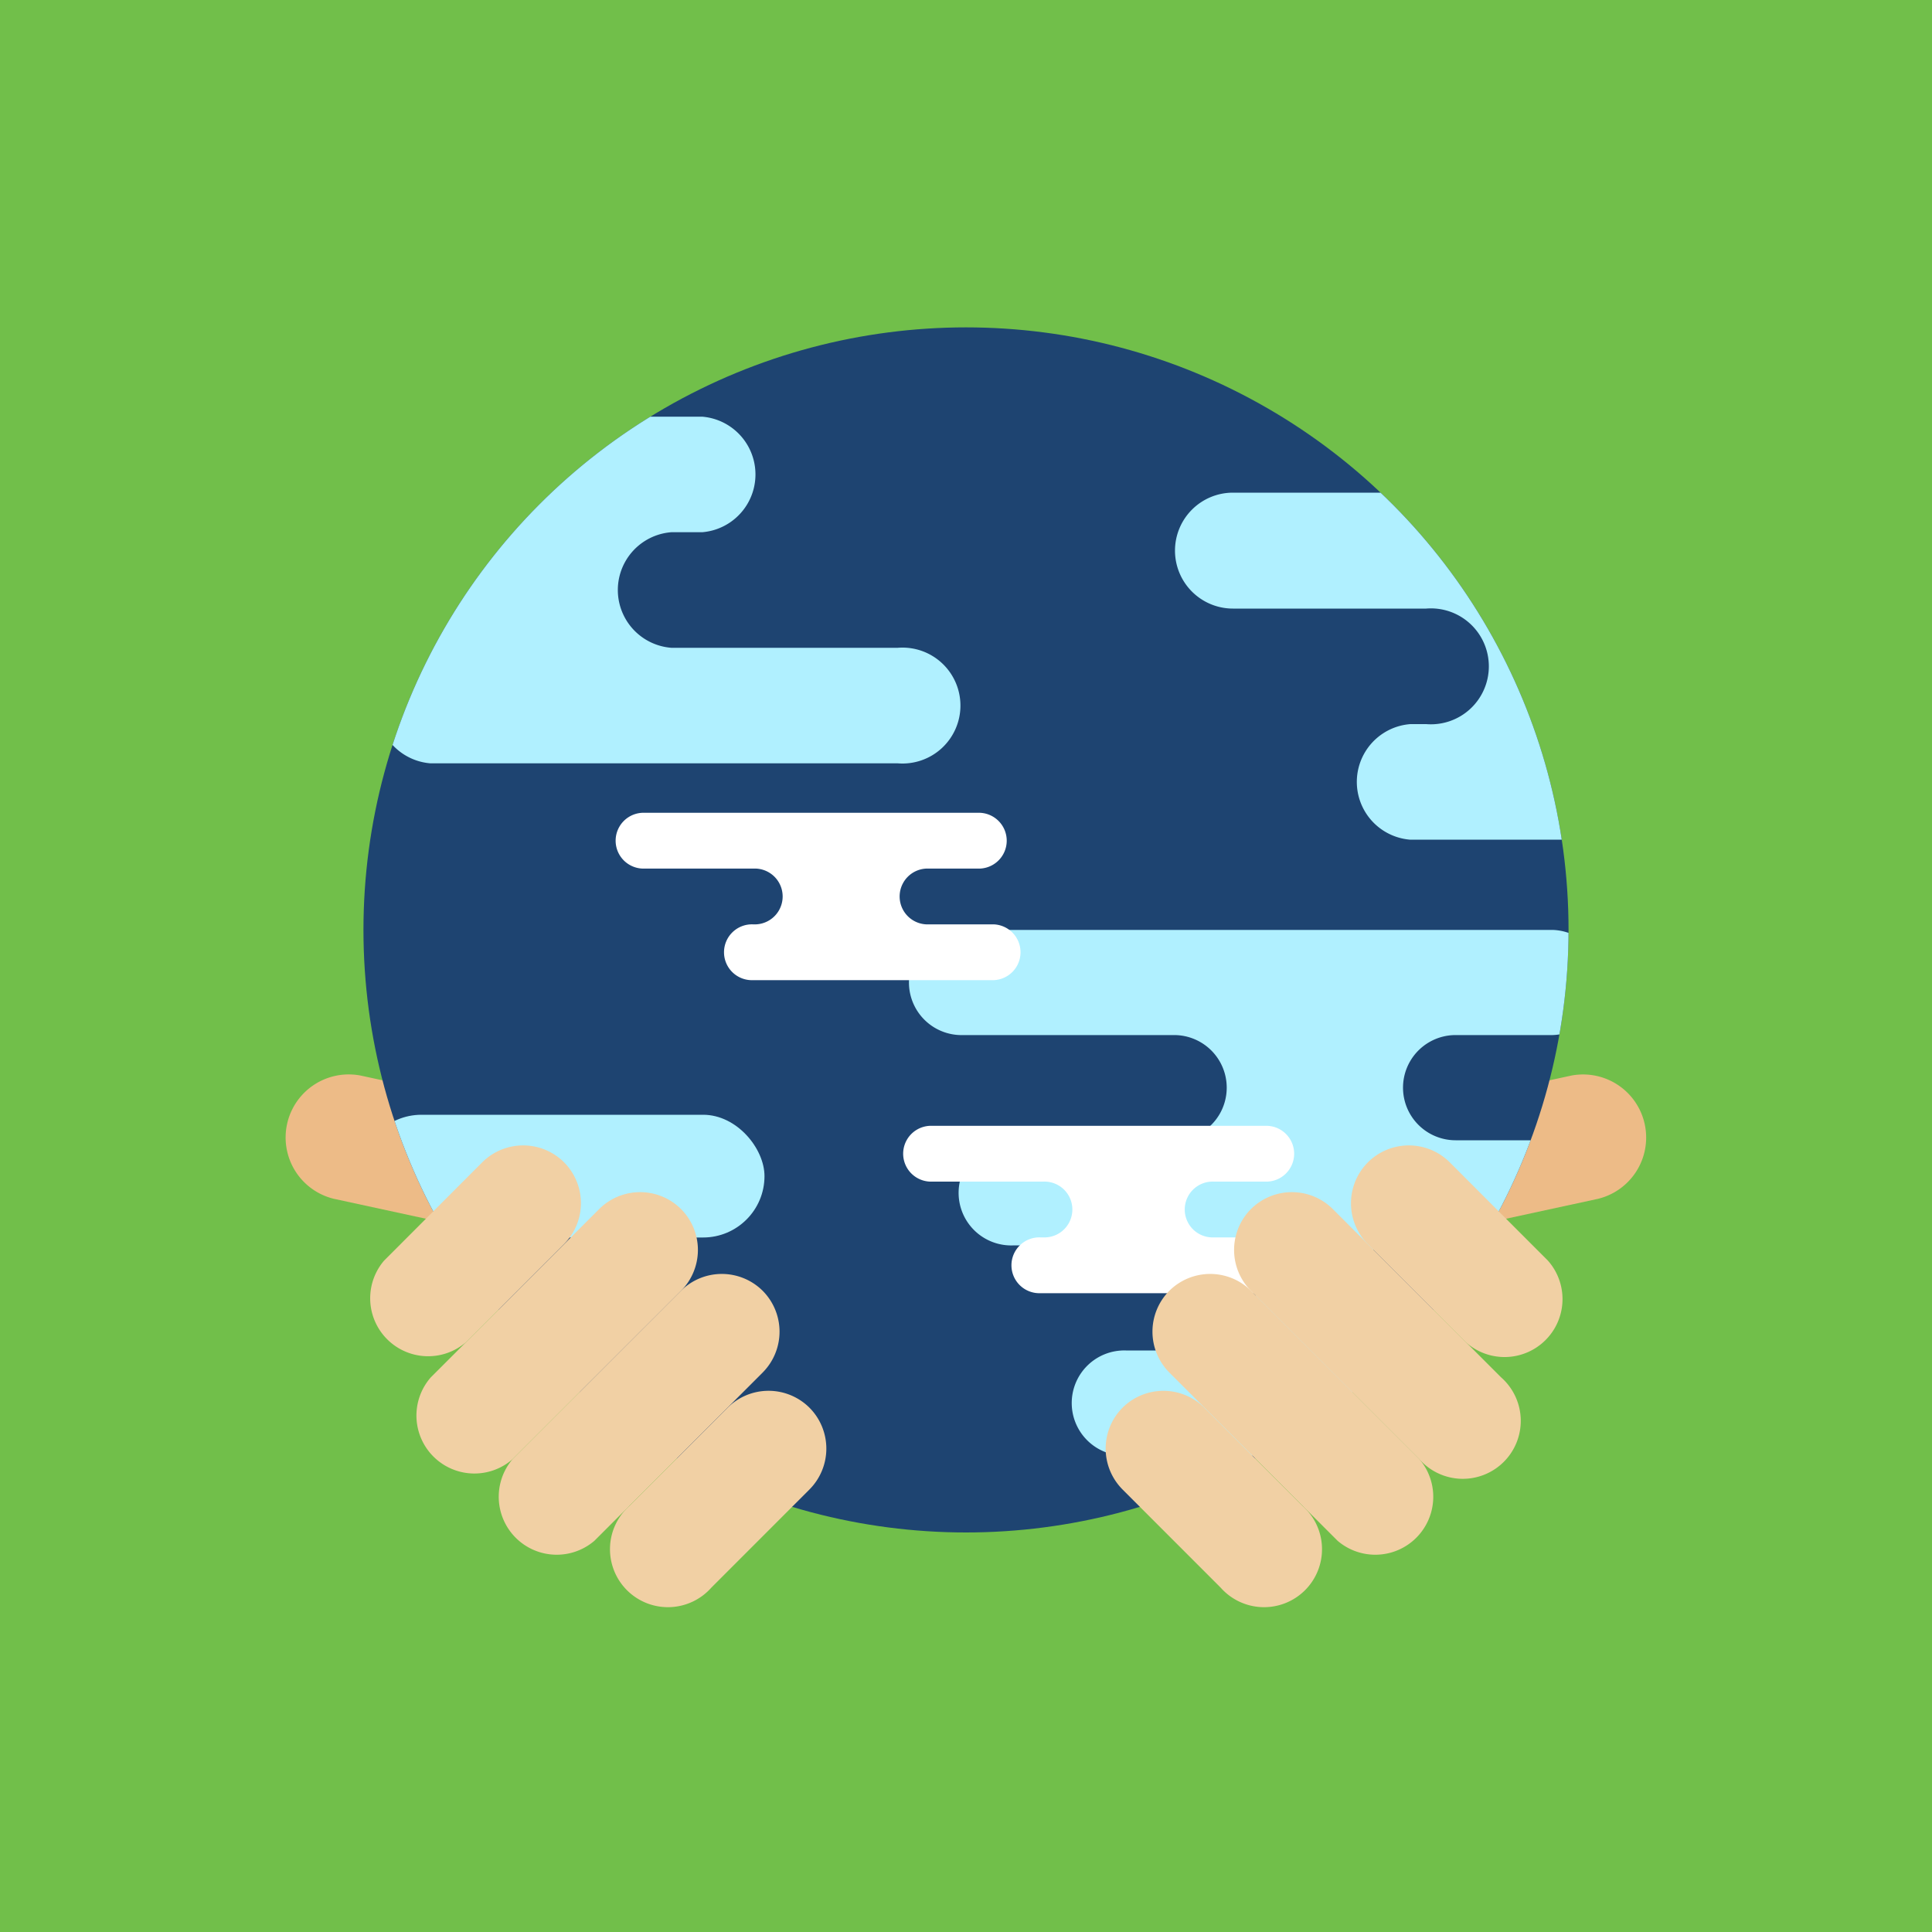 <svg id="Capa_1" data-name="Capa 1" xmlns="http://www.w3.org/2000/svg" xmlns:xlink="http://www.w3.org/1999/xlink" viewBox="0 0 400 400"><defs><style>.cls-1{fill:none;}.cls-2{fill:#71bf4a;}.cls-3{fill:#edbb87;}.cls-4{fill:#1e4471;}.cls-5{clip-path:url(#clip-path);}.cls-6,.cls-7{fill:#b0f0ff;}.cls-6,.cls-8{fill-rule:evenodd;}.cls-8{fill:#fff;}.cls-9{fill:#f1d0a4;}</style><clipPath id="clip-path"><circle class="cls-1" cx="200" cy="192.53" r="124.75"/></clipPath></defs><title>iconos2</title><rect class="cls-2" width="400" height="400"/><path class="cls-3" d="M330.87,248.2l-36.57,7.92-5.53-25.51,36.58-7.93a13.06,13.06,0,0,1,5.52,25.52Z"/><path class="cls-3" d="M69.12,248.2l36.58,7.92,5.53-25.51-36.58-7.93a13.06,13.06,0,0,0-5.53,25.52Z"/><circle class="cls-4" cx="200" cy="192.53" r="124.75"/><g class="cls-5"><path class="cls-6" d="M388.71,149.94H352A12,12,0,1,0,352,126a12,12,0,0,0,12-12h0a12,12,0,0,0-12-12H255.27a12,12,0,0,0-12,12h0a12,12,0,0,0,12,12h40a12,12,0,1,1,0,23.92H292a12,12,0,0,0,0,23.93h96.76a12,12,0,1,0,0-23.93Z"/><path class="cls-6" d="M185.87,134.12H139a12,12,0,0,1,0-23.93h6.39a12,12,0,0,0,0-23.92H48.67a12,12,0,0,0,0,23.92,12,12,0,0,0,0,23.93H89.1a12,12,0,0,0,0,23.92h96.77a12,12,0,1,0,0-23.92Z"/><path class="cls-6" d="M332.37,236.08h-31a10.89,10.89,0,1,1,0-21.78h20.08a10.89,10.89,0,0,0,0-21.77H198.75a10.89,10.89,0,0,0,0,21.77h44.34a10.89,10.89,0,1,1,0,21.78h-33.4a10.89,10.89,0,1,0,0,21.77h39.92a10.88,10.88,0,0,1-.4,21.75h-16.1a10.89,10.89,0,1,0,0,21.77h62a10.89,10.89,0,0,0,0-21.77h-6.47a10.88,10.88,0,0,1-.4-21.75h44.1a10.89,10.89,0,1,0,0-21.77Z"/><rect class="cls-7" x="74.55" y="230.8" width="83.73" height="25.41" rx="12.71"/><path class="cls-8" d="M265.25,256.19H251.31a5.78,5.78,0,1,1,0-11.55h10.61a5.78,5.78,0,1,0,0-11.55H192.53a5.78,5.78,0,0,0,0,11.55H216a5.78,5.78,0,1,1,0,11.55h-.57a5.78,5.78,0,1,0,0,11.55h49.82a5.78,5.78,0,1,0,0-11.55Z"/><path class="cls-8" d="M205.75,191.38H191.8a5.78,5.78,0,0,1,0-11.55h10.61a5.78,5.78,0,1,0,0-11.55H133a5.78,5.78,0,0,0,0,11.55H156.5a5.78,5.78,0,0,1,0,11.55h-.58a5.78,5.78,0,1,0,0,11.55h49.83a5.78,5.78,0,0,0,0-11.55Z"/></g><path class="cls-9" d="M283.22,240.64a12,12,0,0,1,16.93,0L320.48,261a12,12,0,0,1-16.94,16.94l-20.32-20.33A12,12,0,0,1,283.22,240.64Z"/><path class="cls-9" d="M259,250.32a12,12,0,0,1,16.94,0l34.84,34.84a12,12,0,1,1-16.94,16.93L259,267.25A12,12,0,0,1,259,250.32Z"/><path class="cls-9" d="M242.09,267.25a12,12,0,0,1,16.93,0l34.84,34.84A12,12,0,0,1,276.93,319l-34.84-34.84A12,12,0,0,1,242.09,267.25Z"/><path class="cls-9" d="M232.41,291.45a12,12,0,0,1,16.93,0l20.33,20.32a12,12,0,1,1-16.94,16.94l-20.32-20.33A12,12,0,0,1,232.41,291.45Z"/><path class="cls-9" d="M116.78,240.64a12,12,0,0,0-16.93,0L79.52,261A12,12,0,0,0,96.46,277.9l20.32-20.33A12,12,0,0,0,116.78,240.64Z"/><path class="cls-9" d="M141,250.32a12,12,0,0,0-16.94,0L89.2,285.16a12,12,0,0,0,16.94,16.93L141,267.25A12,12,0,0,0,141,250.32Z"/><path class="cls-9" d="M157.91,267.25a12,12,0,0,0-16.93,0l-34.84,34.84A12,12,0,0,0,123.07,319l34.84-34.84A12,12,0,0,0,157.91,267.25Z"/><path class="cls-9" d="M167.59,291.45a12,12,0,0,0-16.94,0l-20.32,20.32a12,12,0,1,0,16.94,16.94l20.32-20.33A12,12,0,0,0,167.59,291.45Z"/></svg>